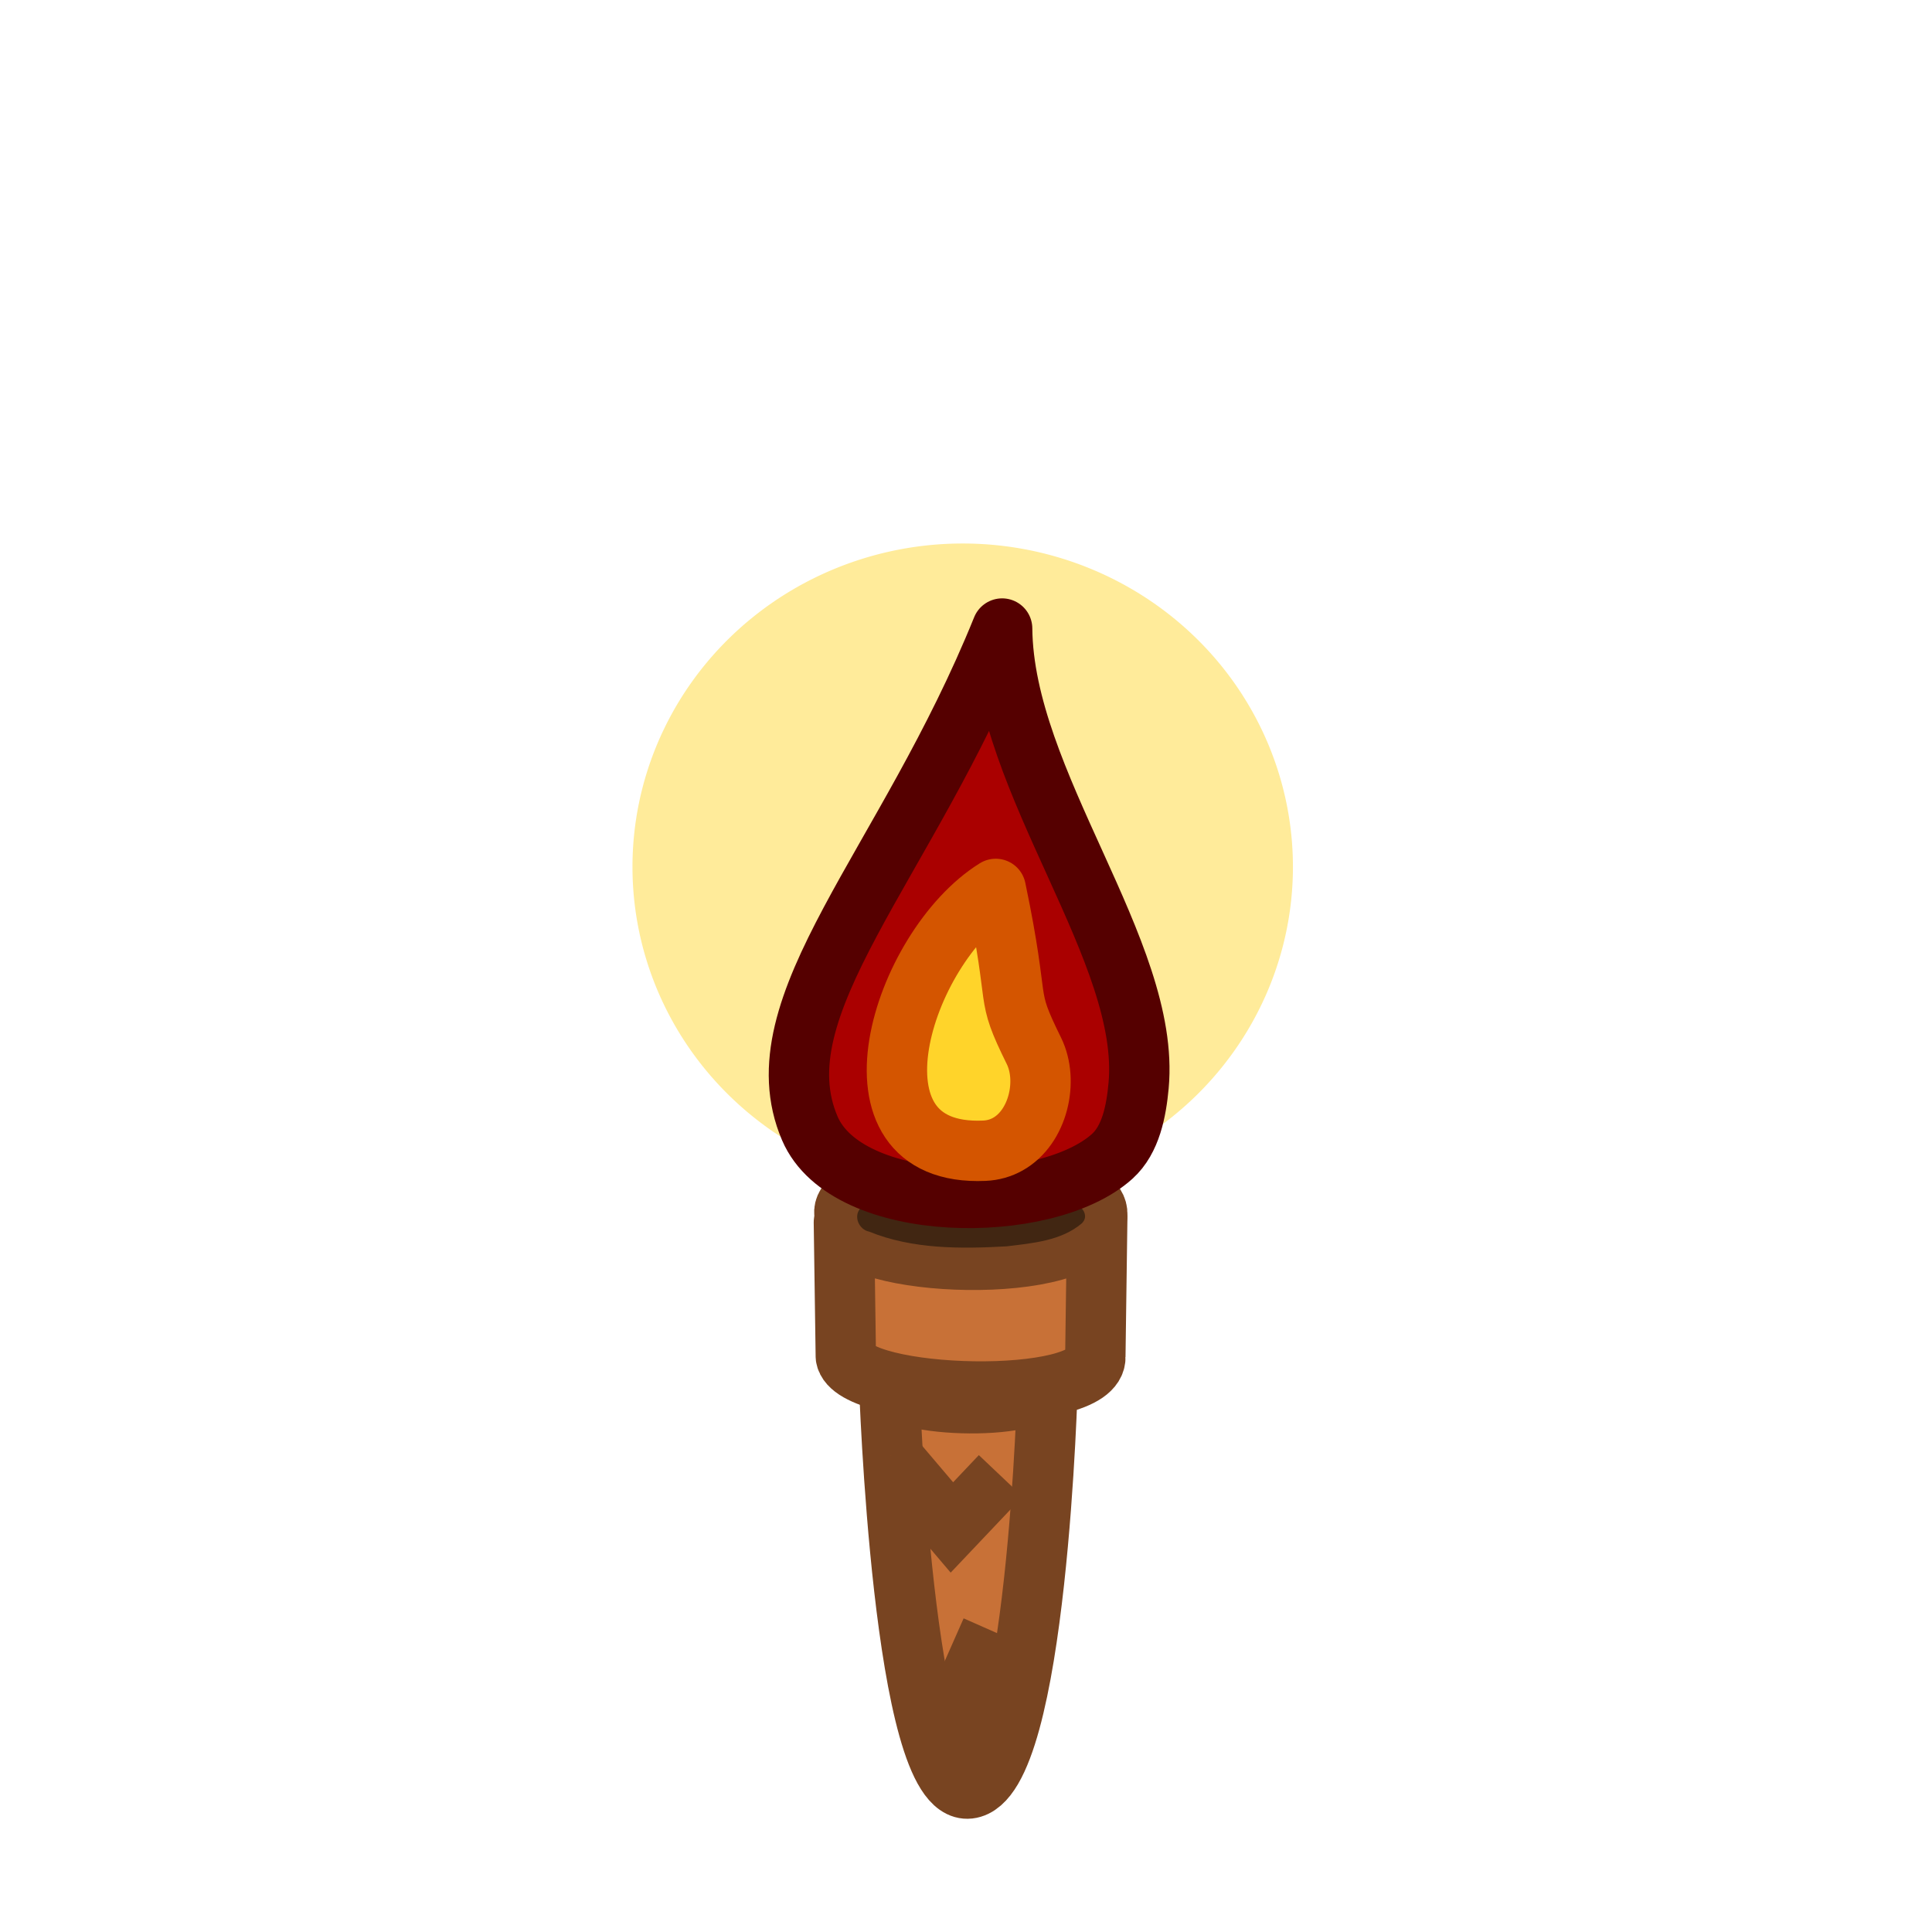 <?xml version="1.0" encoding="UTF-8" standalone="no"?>
<!-- Created with Inkscape (http://www.inkscape.org/) -->

<svg
   xmlns:dc="http://purl.org/dc/elements/1.1/"
   xmlns:cc="http://creativecommons.org/ns#"
   xmlns:rdf="http://www.w3.org/1999/02/22-rdf-syntax-ns#"
   xmlns:svg="http://www.w3.org/2000/svg"
   xmlns="http://www.w3.org/2000/svg"
   xmlns:xlink="http://www.w3.org/1999/xlink"
   xmlns:sodipodi="http://sodipodi.sourceforge.net/DTD/sodipodi-0.dtd"
   xmlns:inkscape="http://www.inkscape.org/namespaces/inkscape"
   width="80"
   height="80"
   id="svg10167"
   version="1.1"
   inkscape:version="0.48.5 r10040"
   sodipodi:docname="torch2.svg"
   inkscape:export-filename="/home/rhiannon/caveexplorer/lua-cave-gen/assets/torch2.png"
   inkscape:export-xdpi="90"
   inkscape:export-ydpi="90">
  <defs
     id="defs10169">
    <radialGradient
       inkscape:collect="always"
       xlink:href="#linearGradient9747"
       id="radialGradient9753"
       cx="323.623"
       cy="217.548"
       fx="323.623"
       fy="217.548"
       r="38.407"
       gradientTransform="matrix(0.389,0.015,-0.015,0.386,200.902,128.872)"
       gradientUnits="userSpaceOnUse" />
    <linearGradient
       inkscape:collect="always"
       id="linearGradient9747">
      <stop
         style="stop-color:#d45500;stop-opacity:1;"
         offset="0"
         id="stop9749" />
      <stop
         style="stop-color:#d45500;stop-opacity:0;"
         offset="1"
         id="stop9751" />
    </linearGradient>
    <filter
       color-interpolation-filters="sRGB"
       inkscape:collect="always"
       id="filter9807"
       x="-0.793"
       width="2.587"
       y="-0.81"
       height="2.62">
      <feGaussianBlur
         inkscape:collect="always"
         stdDeviation="24.565"
         id="feGaussianBlur9809" />
    </filter>
  </defs>
  <sodipodi:namedview
     id="base"
     pagecolor="#ffffff"
     bordercolor="#666666"
     borderopacity="1.0"
     inkscape:pageopacity="0.0"
     inkscape:pageshadow="2"
     inkscape:zoom="11.50625"
     inkscape:cx="50.867138"
     inkscape:cy="34.949013"
     inkscape:document-units="px"
     inkscape:current-layer="layer1"
     showgrid="false"
     inkscape:window-width="638"
     inkscape:window-height="781"
     inkscape:window-x="0"
     inkscape:window-y="17"
     inkscape:window-maximized="0" />
  <g
     inkscape:label="Layer 1"
     inkscape:groupmode="layer"
     id="layer1"
     transform="translate(0,-972.362)">
    <path
       style="fill:#c87137;fill-opacity:1;fill-rule:nonzero;stroke:#784421;stroke-width:2.5;stroke-linecap:round;stroke-linejoin:round;stroke-miterlimit:4;stroke-opacity:1;stroke-dasharray:none"
       d="m 43.383,1029.526 c 0,0 -0.423,16.574 -3.261,16.894 -2.743,0.309 -3.305,-16.826 -3.305,-16.826 0.16,1.096 6.536,1.254 6.566,-0.068 z"
       id="path9729"
       inkscape:connector-curvature="0"
       sodipodi:nodetypes="cscc" />
    <path
       style="fill:#c87137;fill-opacity:1;fill-rule:nonzero;stroke:#784421;stroke-width:2.5;stroke-linecap:round;stroke-linejoin:round;stroke-miterlimit:4;stroke-opacity:1;stroke-dasharray:none"
       d="m 35.024,1028.542 c 0.26,1.769 10.417,2.065 10.331,0 l 0.079,-5.722 c -0.397,2.464 -10.41,2.036 -10.49,0.159 z"
       id="path9731"
       inkscape:connector-curvature="0"
       sodipodi:nodetypes="ccccc" />
    <path
       style="fill:#c87137;fill-opacity:1;fill-rule:nonzero;stroke:#784421;stroke-width:2.5;stroke-linecap:butt;stroke-linejoin:miter;stroke-miterlimit:4;stroke-opacity:1;stroke-dasharray:none"
       d="m 36.887,1032.632 2.529,2.978 2.023,-2.135"
       id="path9733"
       inkscape:connector-curvature="0"
       sodipodi:nodetypes="ccc" />
    <path
       style="fill:#c87137;fill-opacity:1;fill-rule:nonzero;stroke:#784421;stroke-width:2.5;stroke-linecap:butt;stroke-linejoin:miter;stroke-miterlimit:4;stroke-opacity:1;stroke-dasharray:none"
       d="m 41.157,1045.836 -1.18,-3.54 1.068,-2.416"
       id="path9735"
       inkscape:connector-curvature="0"
       sodipodi:nodetypes="ccc" />
    <path
       style="fill:none;stroke:#784421;stroke-width:2.5;stroke-linecap:round;stroke-linejoin:miter;stroke-miterlimit:4;stroke-opacity:1;stroke-dasharray:none"
       d="m 35.024,1022.82 c -1.007,-2.17 10.547,-2.397 10.41,-0.159"
       id="path9737"
       inkscape:connector-curvature="0"
       sodipodi:nodetypes="cc" />
    <path
       style="fill:#412612;fill-opacity:1;stroke:#784421;stroke-width:0;stroke-linecap:round;stroke-linejoin:miter;stroke-miterlimit:4;stroke-opacity:1;stroke-dasharray:none"
       d="m 39.678,1021.584 c -1.357,0.077 -2.805,0.116 -4.018,0.782 -0.347,0.316 -0.112,0.912 0.333,0.996 1.786,0.728 3.789,0.716 5.689,0.608 1.067,-0.13 2.253,-0.227 3.107,-0.946 0.34,-0.312 0.007,-0.773 -0.372,-0.837 -1.491,-0.583 -3.156,-0.617 -4.738,-0.604 z"
       id="path9739"
       inkscape:connector-curvature="0" />
    <path
       sodipodi:type="arc"
       style="opacity:0.691;fill:#ffd42a;fill-opacity:1;fill-rule:nonzero;stroke:url(#radialGradient9753);stroke-width:6.789;stroke-linecap:round;stroke-linejoin:round;stroke-miterlimit:4;stroke-opacity:1;stroke-dasharray:none;filter:url(#filter9807)"
       id="path9745"
       sodipodi:cx="323.62323"
       sodipodi:cy="217.54758"
       sodipodi:rx="37.15731"
       sodipodi:ry="36.386414"
       d="m 360.781,217.548 a 37.157,36.386 0 1 1 -74.315,0 37.157,36.386 0 1 1 74.315,0 z"
       transform="matrix(0.368,0,0,0.368,-79.23,928.2)" />
    <path
       style="fill:#aa0000;fill-opacity:1;fill-rule:nonzero;stroke:#550000;stroke-width:2.5;stroke-linecap:round;stroke-linejoin:round;stroke-miterlimit:4;stroke-opacity:1;stroke-dasharray:none"
       d="m 46.052,1020.246 c 0.777,-0.698 0.999,-1.892 1.095,-2.93 0.51,-5.555 -5.594,-12.539 -5.651,-18.927 -3.966,9.819 -10.137,15.633 -7.962,20.699 1.541,3.59 9.761,3.638 12.519,1.158 z"
       id="path9741"
       inkscape:connector-curvature="0"
       sodipodi:nodetypes="sscss" />
    <path
       style="fill:#ffd42a;fill-opacity:1;fill-rule:nonzero;stroke:#d45500;stroke-width:2.5;stroke-linecap:round;stroke-linejoin:round;stroke-miterlimit:4;stroke-opacity:1;stroke-dasharray:none"
       d="m 40.761,1020.011 c 0.362,-0.016 0.685,-0.113 0.967,-0.27 1.266,-0.706 1.694,-2.627 1.084,-3.865 -1.257,-2.55 -0.512,-1.598 -1.581,-6.706 -3.897,2.429 -6.613,11.112 -0.47,10.841 z"
       id="path9743"
       inkscape:connector-curvature="0"
       sodipodi:nodetypes="ssscs" />
  </g>
</svg>
